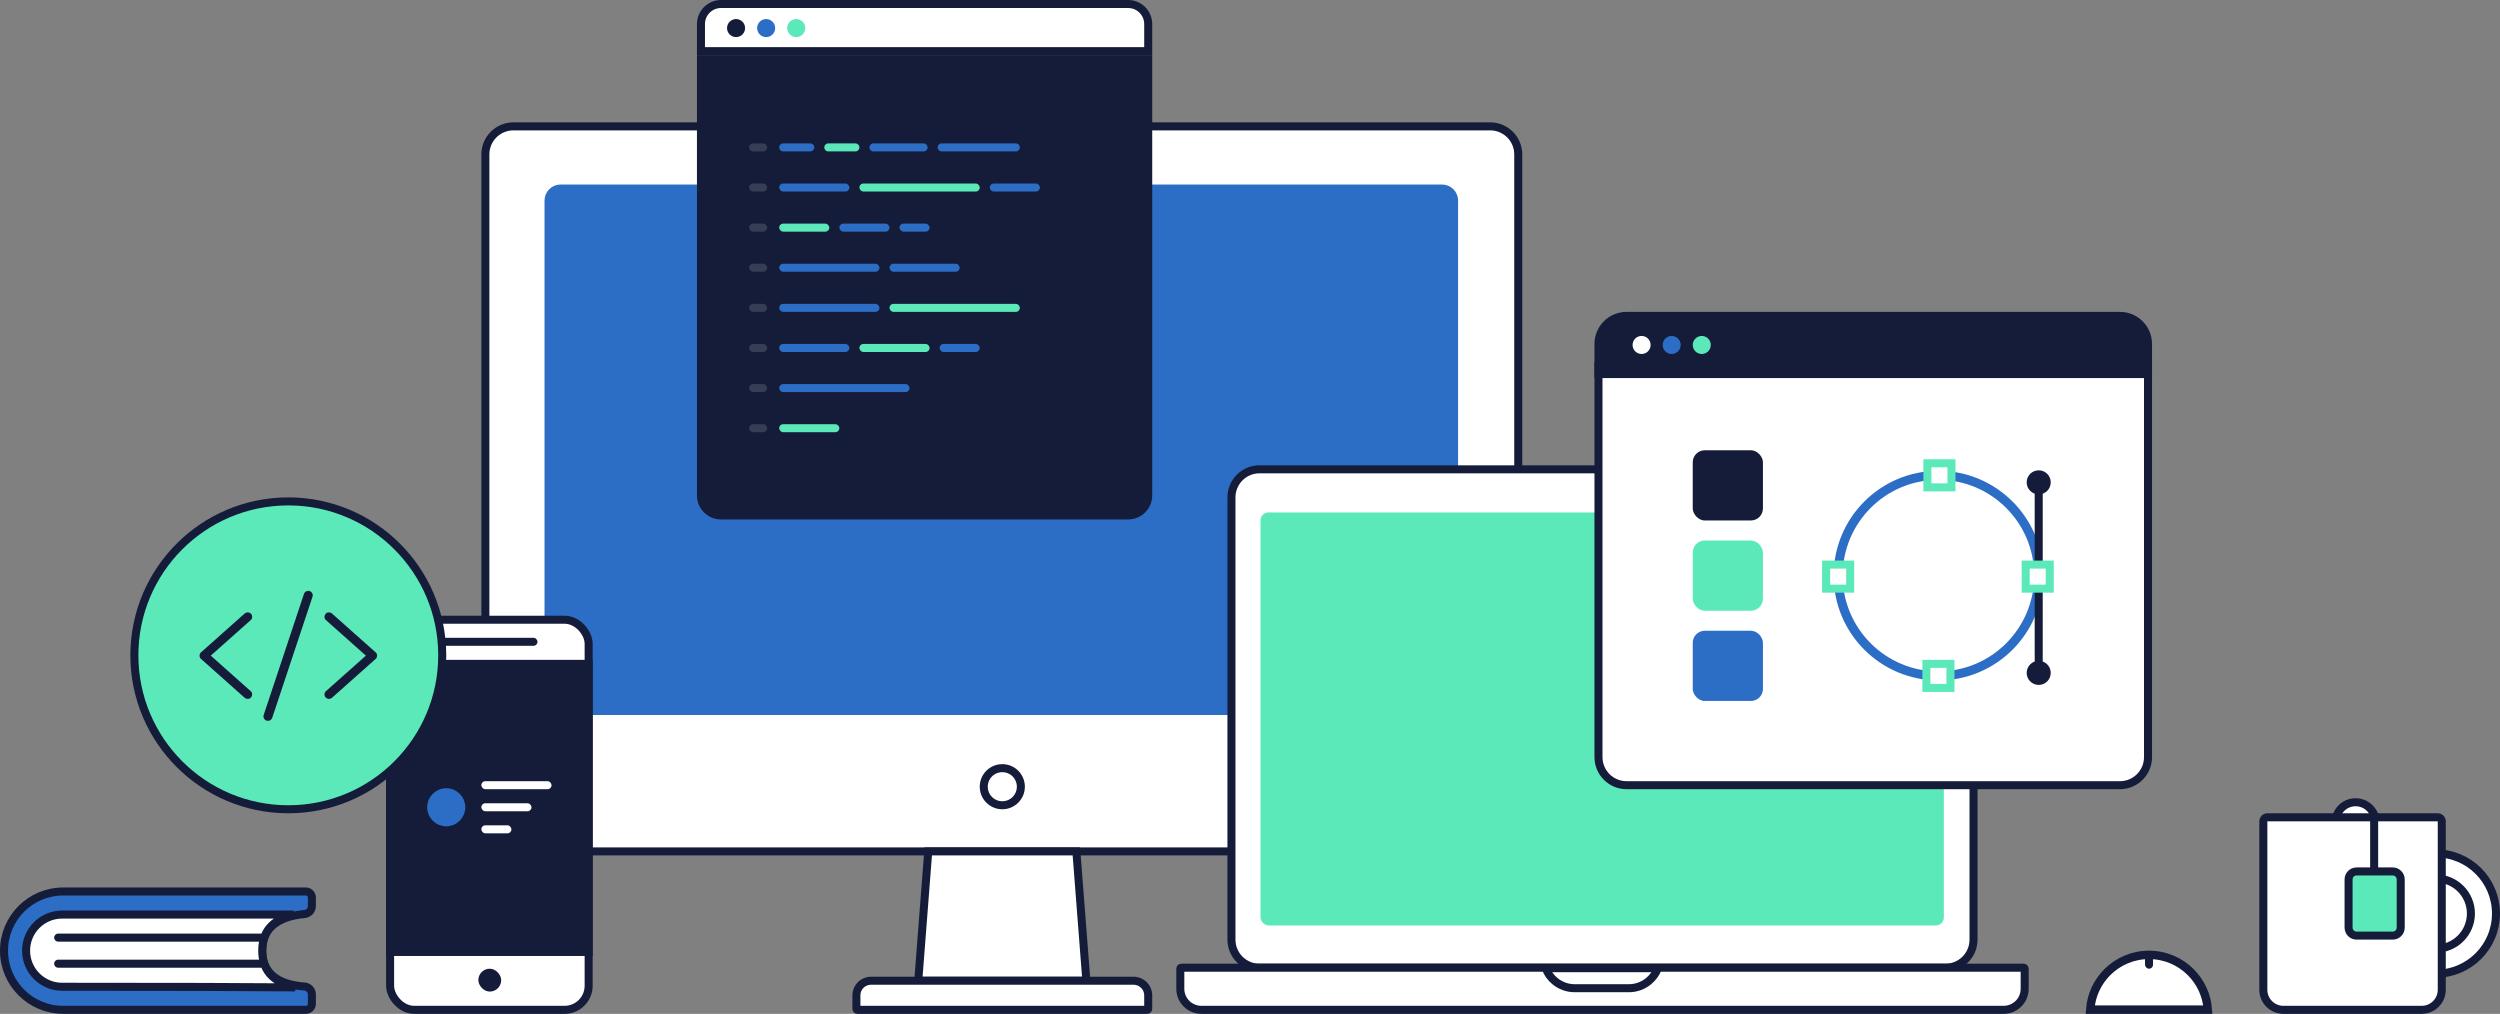 <?xml version="1.0" encoding="UTF-8"?>
<svg width="2493px" height="1011px" viewBox="0 0 2493 1011" version="1.1" xmlns="http://www.w3.org/2000/svg" xmlns:xlink="http://www.w3.org/1999/xlink">
    <rect x="0" y="0" width="2493" height="1011" fill="#808080" stroke="none"/>
    <title>Group 28</title>
    <g id="Assets" stroke="none" stroke-width="1" fill="none" fill-rule="evenodd">
        <g id="Group-28">
            <path d="M1485.994,126 L512.006,126 C504.271,126 497.27,129.133 492.203,134.197 C487.134,139.264 484,146.263 484,153.994 L484,821.006 C484,828.733 487.135,835.733 492.205,840.801 C497.273,845.866 504.274,849 512.006,849 L1485.994,849 C1493.729,849 1500.73,845.867 1505.797,840.803 C1510.866,835.736 1514,828.737 1514,821.006 L1514,153.994 C1514,146.267 1510.865,139.267 1505.795,134.199 C1500.727,129.134 1493.726,126 1485.994,126 Z" id="Case" stroke="#141C3A" stroke-width="8" fill="#FFFFFF"></path>
            <path d="M1438.007,188 L558.993,188 C555.683,188 552.683,189.344 550.511,191.52 C548.342,193.692 547,196.692 547,200.006 L547,696.994 C547,700.308 548.342,703.309 550.511,705.481 C552.682,707.656 555.681,709 558.993,709 L1438.007,709 C1441.317,709 1444.317,707.656 1446.489,705.48 C1448.658,703.308 1450,700.308 1450,696.994 L1450,200.006 C1450,196.692 1448.658,193.691 1446.489,191.519 C1444.318,189.344 1441.319,188 1438.007,188 Z" id="Case" stroke="#2c6dc5" stroke-width="8" fill="#2c6dc5"></path>
            <path d="M1073.35,849 L925.65,849 L915.679,978 L1083.321,978 L1073.35,849 Z" id="Case" stroke="#141C3A" stroke-width="8" fill="#FFFFFF"></path>
            <path d="M1143.998,978 L855.002,978 C854.726,978 854.476,978.111 854.295,978.292 C854.112,978.476 854,978.73 854,979.009 L854,992.5 C854,996.505 855.623,1000.129 858.248,1002.753 C860.873,1005.377 864.5,1007 868.506,1007 L1130.494,1007 C1134.499,1007 1138.126,1005.376 1140.751,1002.752 C1143.376,1000.128 1145,996.504 1145,992.5 L1145,979.009 C1145,978.729 1144.89,978.475 1144.707,978.292 C1144.526,978.11 1144.275,978 1143.998,978 Z" id="Keyboard" stroke="#141C3A" stroke-width="8" fill="#FFFFFF" transform="translate(999.5, 992.5) scale(1, -1) translate(-999.5, -992.5) "></path>
            <circle id="Oval-6" stroke="#141C3A" stroke-width="8" cx="999.5" cy="784.5" r="18.5"></circle>
            <rect id="Case" stroke="#141C3A" stroke-width="8" fill="#FFFFFF" x="389" y="618" width="198" height="389" rx="24"></rect>
            <path d="M587,662 L389,662 L389,949.3 L587,949.3 L587,662 Z" id="Case" stroke="#141C3A" stroke-width="8" fill="#141C3A"></path>
            <rect id="Rectangle-11" fill="#141C3A" x="441" y="636" width="95" height="8" rx="4"></rect>
            <rect id="Rectangle-11" fill="#141C3A" x="477" y="966" width="22.8" height="22.8" rx="11.4"></rect>
            <circle id="Oval-6" stroke="#2c6dc5" stroke-width="8" fill="#2c6dc5" cx="445" cy="805" r="15"></circle>
            <g id="Group-73" transform="translate(480, 779)" fill="#FFFFFF">
                <rect id="Rectangle-11" x="0" y="0" width="70" height="8" rx="4"></rect>
                <rect id="Rectangle-11" x="0" y="22" width="50" height="8" rx="4"></rect>
                <rect id="Rectangle-11" x="0" y="44" width="30" height="8" rx="4"></rect>
            </g>
            <circle id="Oval-7" stroke="#141C3A" stroke-width="8" fill="#5BE9B9" cx="287.5" cy="653.5" r="153.5"></circle>
            <path d="M1940.009,468 L1255.991,468 C1248.259,468 1241.262,471.134 1236.197,476.2 C1231.132,481.267 1228,488.267 1228,496 L1228,937 C1228,944.728 1231.134,951.729 1236.2,956.797 C1241.265,961.865 1248.262,965 1255.991,965 L1940.009,965 C1947.741,965 1954.738,961.866 1959.803,956.8 C1964.868,951.733 1968,944.733 1968,937 L1968,496 C1968,488.272 1964.866,481.271 1959.8,476.203 C1954.735,471.135 1947.738,468 1940.009,468 Z" id="Case" stroke="#141C3A" stroke-width="8" fill="#FFFFFF"></path>
            <path d="M2018.008,965 L1177.992,965 C1177.719,965 1177.472,965.112 1177.293,965.291 C1177.112,965.472 1177,965.723 1177,966 L1177,986 C1177,991.8 1179.351,997.049 1183.152,1000.849 C1186.953,1004.65 1192.206,1007 1198.007,1007 L1997.993,1007 C2003.794,1007 2009.046,1004.649 2012.848,1000.849 C2016.649,997.049 2019,991.799 2019,986 L2019,966 C2019,965.723 2018.887,965.473 2018.705,965.291 C2018.527,965.113 2018.281,965 2018.008,965 Z" id="Keyboard" stroke="#141C3A" stroke-width="8" fill="#FFFFFF"></path>
            <path d="M1653.29,965.449 L1541.307,965.449 C1543.256,970.584 1546.53,975.065 1550.71,978.477 C1556.048,982.836 1562.866,985.448 1570.294,985.448 L1624.304,985.448 C1631.73,985.448 1638.548,982.835 1643.886,978.476 C1648.066,975.064 1651.34,970.583 1653.29,965.449 Z" id="Notch" stroke="#141C3A" stroke-width="8" fill="#FFFFFF"></path>
            <rect id="Screen" fill="#5BE9B9" x="1257" y="511" width="681.407" height="411.85" rx="8"></rect>
            <g id="Group-69" transform="translate(695, 0)">
                <circle id="Oval-3" fill="#293347" cx="282" cy="197" r="5"></circle>
                <path d="M450,59 L4,59 L4,494.001 C4,499.527 6.238,504.525 9.858,508.143 C13.479,511.763 18.482,514 24.009,514 L429.991,514 C435.517,514 440.52,511.762 444.14,508.142 C447.761,504.524 450,499.524 450,494.001 L450,59 Z" id="Case" stroke="#141C3A" stroke-width="8" fill="#141C3A"></path>
                <path d="M429.991,4 L24.009,4 C18.483,4 13.481,6.239 9.86,9.859 C6.239,13.479 4,18.48 4,24.004 L4,51 L450,51 L450,24.004 C450,18.481 447.76,13.48 444.139,9.86 C440.518,6.24 435.516,4 429.991,4 Z" id="Case" stroke="#141C3A" stroke-width="8" fill="#FFFFFF"></path>
                <circle id="Oval-5" fill="#141C3A" cx="39" cy="28" r="9"></circle>
                <circle id="Oval-5" fill="#2c6dc5" cx="69" cy="28" r="9"></circle>
                <circle id="Oval-5" fill="#5BE9B9" cx="99" cy="28" r="9"></circle>
                <g id="Group-72" transform="translate(52, 143)">
                    <rect id="Rectangle-11" fill="#535B6B" opacity="0.54" x="0" y="200" width="18" height="8" rx="4"></rect>
                    <rect id="Rectangle-11" fill="#535B6B" opacity="0.54" x="0" y="0" width="18" height="8" rx="4"></rect>
                    <path d="M34,0 L61,0 C63.209,-4.05812251e-16 65,1.791 65,4 C65,6.209 63.209,8 61,8 L34,8 C31.791,8 30,6.209 30,4 C30,1.791 31.791,4.05812251e-16 34,0 Z" id="Rectangle-11" fill="#2c6dc5"></path>
                    <path d="M79,0 L106,0 C108.209,-4.05812251e-16 110,1.791 110,4 C110,6.209 108.209,8 106,8 L79,8 C76.791,8 75,6.209 75,4 C75,1.791 76.791,4.05812251e-16 79,0 Z" id="Rectangle-11" fill="#5BE9B9"></path>
                    <path d="M124,0 L174,0 C176.209,-4.05812251e-16 178,1.791 178,4 C178,6.209 176.209,8 174,8 L124,8 C121.791,8 120,6.209 120,4 C120,1.791 121.791,4.05812251e-16 124,0 Z" id="Rectangle-11" fill="#2c6dc5"></path>
                    <path d="M192,0 L266,0 C268.209,-4.05812251e-16 270,1.791 270,4 C270,6.209 268.209,8 266,8 L192,8 C189.791,8 188,6.209 188,4 C188,1.791 189.791,4.05812251e-16 192,0 Z" id="Rectangle-11" fill="#2c6dc5"></path>
                    <rect id="Rectangle-11" fill="#535B6B" opacity="0.54" x="0" y="40" width="18" height="8" rx="4"></rect>
                    <rect id="Rectangle-11" fill="#535B6B" opacity="0.54" x="0" y="80" width="18" height="8" rx="4"></rect>
                    <rect id="Rectangle-11" fill="#535B6B" opacity="0.54" x="0" y="120" width="18" height="8" rx="4"></rect>
                    <rect id="Rectangle-11" fill="#535B6B" opacity="0.54" x="0" y="160" width="18" height="8" rx="4"></rect>
                    <rect id="Rectangle-11" fill="#535B6B" opacity="0.54" x="0" y="240" width="18" height="8" rx="4"></rect>
                    <rect id="Rectangle-11" fill="#535B6B" opacity="0.54" x="0" y="280" width="18" height="8" rx="4"></rect>
                    <rect id="Rectangle-11" fill="#2c6dc5" x="30" y="40" width="70" height="8" rx="4"></rect>
                    <rect id="Rectangle-11" fill="#5BE9B9" x="110" y="40" width="120" height="8" rx="4"></rect>
                    <rect id="Rectangle-11" fill="#2c6dc5" x="240" y="40" width="50" height="8" rx="4"></rect>
                    <rect id="Rectangle-11" fill="#5BE9B9" x="30" y="80" width="50" height="8" rx="4"></rect>
                    <rect id="Rectangle-11" fill="#2c6dc5" x="90" y="80" width="50" height="8" rx="4"></rect>
                    <rect id="Rectangle-11" fill="#2c6dc5" x="150" y="80" width="30" height="8" rx="4"></rect>
                    <rect id="Rectangle-11" fill="#2c6dc5" x="30" y="120" width="100" height="8" rx="4"></rect>
                    <rect id="Rectangle-11" fill="#2c6dc5" x="140" y="120" width="70" height="8" rx="4"></rect>
                    <rect id="Rectangle-11" fill="#2c6dc5" x="30" y="160" width="100" height="8" rx="4"></rect>
                    <rect id="Rectangle-11" fill="#5BE9B9" x="140" y="160" width="130" height="8" rx="4"></rect>
                    <rect id="Rectangle-11" fill="#2c6dc5" x="30" y="200" width="70" height="8" rx="4"></rect>
                    <rect id="Rectangle-11" fill="#5BE9B9" x="110" y="200" width="70" height="8" rx="4"></rect>
                    <rect id="Rectangle-11" fill="#2c6dc5" x="190" y="200" width="40" height="8" rx="4"></rect>
                    <rect id="Rectangle-11" fill="#2c6dc5" x="30" y="240" width="130" height="8" rx="4"></rect>
                    <rect id="Rectangle-11" fill="#5BE9B9" x="30" y="280" width="60" height="8" rx="4"></rect>
                </g>
            </g>
            <g id="Group-68" transform="translate(1598, 319)">
                <path d="M544,46 L-4,46 L-4,435.996 C-4,443.731 -0.865,450.732 4.203,455.799 C9.272,460.866 16.274,464 24.01,464 L515.99,464 C523.729,464 530.73,460.866 535.797,455.8 C540.866,450.733 544,443.731 544,435.996 L544,46 Z" id="Case" stroke="#141C3A" stroke-width="8" fill="#FFFFFF"></path>
                <path d="M515.99,-4 L24.01,-4 C16.272,-4 9.271,-0.868 4.204,4.196 C-0.866,9.262 -4,16.262 -4,23.993 L-4,54 L544,54 L544,23.993 C544,16.263 540.865,9.264 535.795,4.198 C530.727,-0.867 523.725,-4 515.99,-4 Z" id="Case" stroke="#141C3A" stroke-width="8" fill="#141C3A"></path>
                <circle id="Oval-5" fill="#FFFFFF" cx="39" cy="25" r="9"></circle>
                <circle id="Oval-5" fill="#2c6dc5" cx="69" cy="25" r="9"></circle>
                <circle id="Oval-5" fill="#5BE9B9" cx="99" cy="25" r="9"></circle>
                <g id="Group-61" transform="translate(219, 139)">
                    <circle id="Oval-6" stroke="#2c6dc5" stroke-width="9" cx="116" cy="116" r="100"></circle>
                    <path d="M129,4 L105,4 L105,28 L129,28 L129,4 Z" id="Rectangle-12" stroke="#5BE9B9" stroke-width="8" fill="#FFFFFE"></path>
                    <path d="M128,204 L104,204 L104,228 L128,228 L128,204 Z" id="Rectangle-12" stroke="#5BE9B9" stroke-width="8" fill="#FFFFFE"></path>
                    <path d="M28,105 L4,105 L4,129 L28,129 L28,105 Z" id="Rectangle-12" stroke="#5BE9B9" stroke-width="8" fill="#FFFFFE"></path>
                    <line x1="216" y1="26" x2="216" y2="101" id="Line" stroke="#141C3A" stroke-width="8" stroke-linecap="square"></line>
                    <line x1="216" y1="131" x2="216" y2="206" id="Line" stroke="#141C3A" stroke-width="8" stroke-linecap="square"></line>
                    <circle id="Oval-5" fill="#141C3A" cx="216" cy="23" r="12"></circle>
                    <circle id="Oval-5" fill="#141C3A" cx="216" cy="213" r="12"></circle>
                    <path d="M227,105 L203,105 L203,129 L227,129 L227,105 Z" id="Rectangle-12" stroke="#5BE9B9" stroke-width="8" fill="#FFFFFE"></path>
                </g>
                <g id="Group-60" transform="translate(90, 130)">
                    <rect id="Rectangle-15" fill="#141C3A" x="0" y="0" width="70" height="70" rx="12"></rect>
                    <rect id="Rectangle-15" fill="#5BE9B9" x="0" y="90" width="70" height="70" rx="12"></rect>
                    <rect id="Rectangle-15" fill="#2c6dc5" x="0" y="180" width="70" height="70" rx="12"></rect>
                </g>
            </g>
            <g id="Group-65" transform="translate(2253, 800)" stroke="#141C3A" stroke-width="8">
                <g id="Group-64" transform="translate(116, 51)" fill="#FFFFFF">
                    <circle id="Oval-8" cx="60" cy="60" r="60"></circle>
                    <circle id="Oval-8" cx="60" cy="60" r="35"></circle>
                </g>
                <circle id="Oval-8" fill="#FFFFFE" cx="96" cy="20" r="20"></circle>
                <path d="M177.93,15 L8,15 C6.895,15 5.895,15.448 5.172,16.172 C4.448,16.895 4,17.895 4,19 L4,187 C4,192.523 6.239,197.523 9.858,201.142 C13.477,204.761 18.477,207 24,207 L161.93,207 C167.452,207 172.452,204.761 176.072,201.142 C179.691,197.523 181.93,192.523 181.93,187 L181.93,19 C181.93,17.895 181.482,16.895 180.758,16.172 C180.034,15.448 179.034,15 177.93,15 Z" id="Rectangle-16" fill="#FFFFFF"></path>
                <path d="M133,69 L97,69 C94.791,69 92.791,69.895 91.343,71.343 C89.895,72.791 89,74.791 89,77 L89,125 C89,127.209 89.895,129.209 91.343,130.657 C92.791,132.105 94.791,133 97,133 L133,133 C135.209,133 137.209,132.105 138.657,130.657 C140.105,129.209 141,127.209 141,125 L141,77 C141,74.791 140.105,72.791 138.657,71.343 C137.209,69.895 135.209,69 133,69 Z" id="Rectangle-16" fill="#5BE9B9"></path>
                <line x1="114.5" y1="16.5" x2="114.5" y2="62" id="Line-2" stroke-linecap="square"></line>
            </g>
            <g id="Group-78" transform="translate(2080, 948)">
                <path d="M63,4.2 C46.763,4.2 32.063,10.781 21.422,21.422 C11.707,31.137 5.376,44.237 4.348,58.8 L121.652,58.8 C120.624,44.237 114.293,31.137 104.578,21.422 C93.937,10.781 79.237,4.2 63,4.2 Z" id="Oval-8" stroke="#141C3A" stroke-width="8.4" fill="#FFFFFF"></path>
                <rect id="Rectangle-11" fill="#141C3A" x="59" y="5" width="8" height="13" rx="4"></rect>
            </g>
            <g id="Group-27" transform="translate(0, 885)">
                <path d="M305,4 L63,4 C46.708,4 31.958,10.604 21.281,21.281 C10.604,31.958 4,46.708 4,63 C4,79.293 10.604,94.043 21.281,104.72 C31.958,115.397 46.708,122.001 63,122.001 L305,122.001 C306.657,122.001 308.157,121.329 309.243,120.244 C310.328,119.158 311,117.658 311,116.001 L311,106.715 C311,104.616 310.189,102.695 308.854,101.262 C307.519,99.829 305.661,98.884 303.568,98.735 C289.725,97.75 279.435,94.236 272.536,88.526 C265.266,82.509 261.498,74.046 261.498,63 C261.498,51.94 265.274,43.393 272.628,37.232 C279.577,31.409 289.951,27.712 303.949,26.453 C305.952,26.214 307.711,25.247 308.971,23.833 C310.237,22.414 311,20.544 311,18.509 L311,10 C311,8.343 310.328,6.843 309.243,5.757 C308.157,4.672 306.657,4 305,4 Z" id="Rectangle-17" stroke="#141C3A" stroke-width="8" fill="#2c6dc5"></path>
                <path d="M292.786,27 L62,27 C52.059,27 43.059,31.029 36.544,37.544 C30.029,44.059 26,53.059 26,63 C26,72.941 30.029,81.941 36.544,88.456 C43.059,94.971 52.059,99 62,99 C170.896,99 248.328,99.208 294.297,99.623 L294.297,99.623 C286.25,97.45 277.023,94.37 270.47,87.641 C265.207,82.235 261.498,74.538 261.498,63 C261.498,51.353 265.277,43.627 270.619,38.24 C276.75,32.057 285.176,29.042 292.786,27 Z" id="Rectangle-19" stroke="#141C3A" stroke-width="8" fill="#FFFFFF"></path>
                <path d="M57.925,72 L260.075,72 C262.243,72 264,73.791 264,76 C264,78.209 262.243,80 260.075,80 L57.925,80 C55.757,80 54,78.209 54,76 C54,73.791 55.757,72 57.925,72 Z" id="Rectangle-18" fill="#141C3A"></path>
                <path d="M57.925,46 L260.075,46 C262.243,46 264,47.791 264,50 C264,52.209 262.243,54 260.075,54 L57.925,54 C55.757,54 54,52.209 54,50 C54,47.791 55.757,46 57.925,46 Z" id="Rectangle-18" fill="#141C3A"></path>
            </g>
            <g id="Group-94" transform="translate(199, 589)" fill="#141C3A" fill-rule="nonzero">
                <path d="M51.154,100.357 C46.247,95.994 41.339,91.631 36.432,87.268 C28.611,80.323 20.812,73.355 12.992,66.41 C11.199,64.829 9.406,63.227 7.636,61.646 C7.636,63.739 7.636,65.853 7.636,67.946 C12.543,63.583 17.451,59.22 22.359,54.857 C30.179,47.912 37.978,40.944 45.799,33.999 C47.591,32.418 49.384,30.816 51.154,29.235 C52.902,27.677 52.88,24.494 51.154,22.936 C49.294,21.222 46.695,21.266 44.813,22.936 C39.905,27.299 34.997,31.662 30.09,36.025 C22.269,42.97 14.471,49.937 6.65,56.882 C4.857,58.463 3.064,60.066 1.294,61.646 C-0.431,63.182 -0.431,66.41 1.294,67.946 C6.202,72.309 11.109,76.672 16.017,81.035 C23.838,87.98 31.636,94.948 39.457,101.893 C41.249,103.473 43.042,105.076 44.813,106.656 C46.56,108.215 49.451,108.504 51.154,106.656 C52.723,104.965 53.014,102.026 51.154,100.357 L51.154,100.357 Z" id="Shape"></path>
                <path d="M125.886,29.246 C130.793,33.609 135.701,37.972 140.609,42.335 C148.429,49.28 156.228,56.248 164.048,63.193 C165.841,64.773 167.634,66.376 169.404,67.956 C169.404,65.864 169.404,63.749 169.404,61.657 C164.497,66.02 159.589,70.383 154.682,74.746 C146.861,81.691 139.062,88.658 131.242,95.604 C129.449,97.184 127.656,98.787 125.886,100.367 C124.138,101.926 124.16,105.109 125.886,106.667 C127.746,108.381 130.345,108.337 132.228,106.667 C137.135,102.304 142.043,97.941 146.95,93.578 C154.771,86.633 162.569,79.665 170.39,72.72 C172.183,71.14 173.976,69.537 175.746,67.956 C177.472,66.42 177.472,63.193 175.746,61.657 C170.838,57.294 165.931,52.931 161.023,48.568 C153.203,41.623 145.404,34.655 137.583,27.71 C135.791,26.129 133.998,24.527 132.228,22.946 C130.48,21.388 127.589,21.099 125.886,22.946 C124.317,24.638 124.026,27.576 125.886,29.246 L125.886,29.246 Z" id="Shape"></path>
                <path d="M72.538,126.572 C73.883,122.565 75.205,118.558 76.549,114.529 C79.754,104.89 82.958,95.274 86.163,85.635 C90.017,74.015 93.872,62.418 97.748,50.798 C101.087,40.759 104.426,30.719 107.765,20.68 C109.356,15.805 111.149,10.952 112.628,6.01 C112.65,5.943 112.673,5.877 112.695,5.81 C113.435,3.606 111.844,0.846 109.558,0.334 C107.093,-0.223 104.83,1.068 104.045,3.45 C102.701,7.457 101.379,11.464 100.034,15.493 C96.83,25.132 93.625,34.748 90.421,44.387 C86.566,56.007 82.712,67.604 78.835,79.224 C75.496,89.264 72.157,99.303 68.818,109.342 C67.227,114.195 65.434,119.048 63.955,123.99 C63.933,124.057 63.911,124.123 63.888,124.19 C63.149,126.394 64.74,129.154 67.025,129.666 C69.49,130.223 71.754,128.932 72.538,126.572 L72.538,126.572 Z" id="Shape"></path>
            </g>
        </g>
    </g>
</svg>